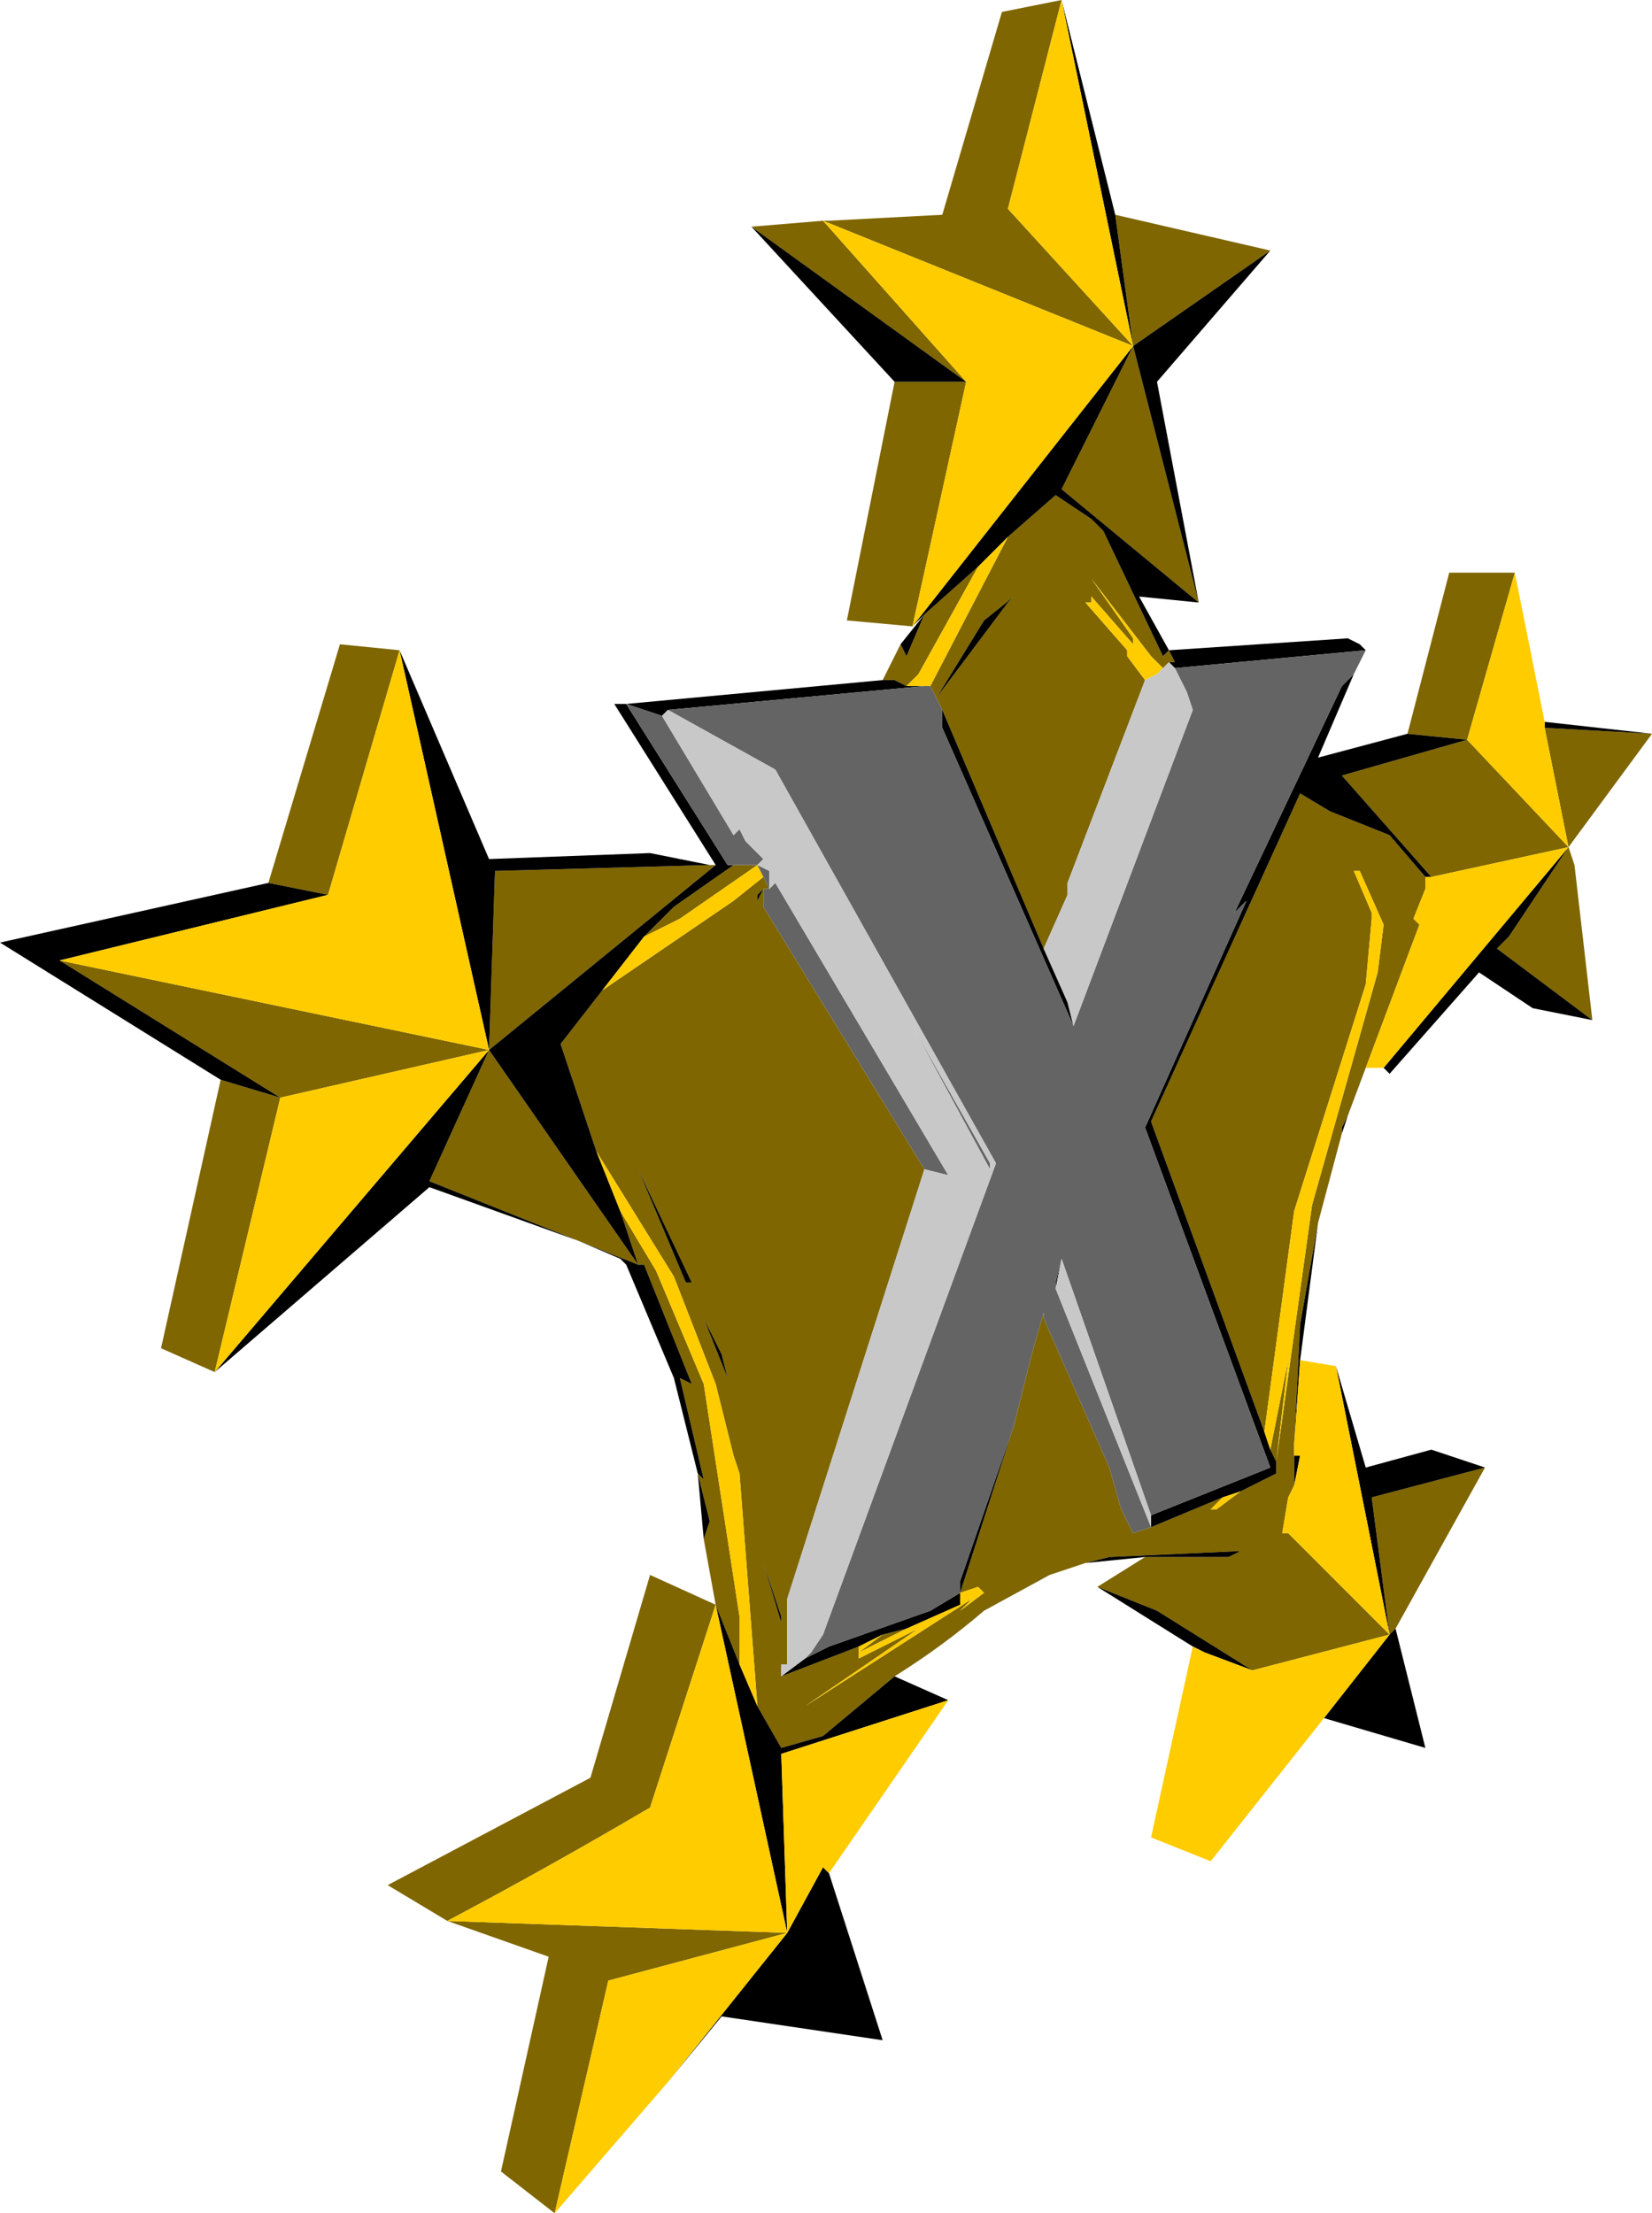 <?xml version="1.0" encoding="UTF-8" standalone="no"?>
<svg xmlns:ffdec="https://www.free-decompiler.com/flash" xmlns:xlink="http://www.w3.org/1999/xlink" ffdec:objectType="shape" height="18.55px" width="13.85px" xmlns="http://www.w3.org/2000/svg">
  <g transform="matrix(1.0, 0.0, 0.0, 1.0, -1.4, 1.85)">
    <path d="M12.05 0.25 L10.9 1.05 11.45 3.2 10.3 2.25 10.9 1.05 10.75 -0.05 12.05 0.25 M13.2 4.3 L13.55 2.95 14.1 2.95 13.7 4.35 13.2 4.3 M15.25 4.3 L14.55 5.25 14.6 5.4 14.75 6.7 13.95 6.1 14.05 6.0 14.55 5.25 13.4 5.5 12.65 4.65 13.7 4.35 14.55 5.25 14.35 4.25 15.25 4.3 M12.85 7.1 L12.7 7.5 12.65 7.6 12.65 7.65 12.45 8.4 12.3 9.25 12.25 10.25 12.25 10.35 12.25 10.6 12.2 10.7 12.15 11.0 12.2 11.0 13.05 11.85 12.9 10.7 13.85 10.45 13.1 11.8 13.05 11.85 11.9 12.15 11.1 11.65 10.6 11.45 11.0 11.2 11.7 11.2 11.8 11.15 10.7 11.2 10.5 11.25 10.2 11.35 9.65 11.65 Q9.3 11.95 8.9 12.2 L8.3 12.7 7.95 12.8 7.75 12.45 7.6 10.5 7.55 10.35 7.4 9.75 7.05 8.85 6.4 7.8 6.1 6.9 6.45 6.45 7.55 5.7 7.8 5.5 7.85 5.6 7.8 5.6 7.8 5.75 9.15 7.95 8.0 11.55 8.0 12.1 7.95 12.1 7.95 12.2 8.6 11.95 8.6 12.0 8.6 12.05 9.1 11.8 8.15 12.45 9.55 11.55 9.45 11.65 9.65 11.5 9.6 11.45 9.45 11.5 9.9 10.1 10.05 9.5 10.15 9.15 10.15 9.2 10.7 10.45 10.8 10.8 10.9 11.0 11.05 10.95 11.65 10.7 11.55 10.8 11.6 10.8 11.8 10.65 12.1 10.5 12.1 10.4 12.05 10.3 12.2 9.55 12.1 10.4 12.4 8.25 12.95 6.3 13.0 5.9 12.8 5.45 12.75 5.45 12.9 5.8 12.9 5.85 12.85 6.4 12.25 8.3 12.0 10.15 11.05 7.55 12.3 4.8 12.55 4.95 13.05 5.15 13.35 5.5 13.35 5.6 13.25 5.85 13.3 5.9 13.15 6.3 12.85 7.1 M6.05 16.7 L5.6 16.35 6.0 14.55 5.15 14.25 4.65 13.95 6.35 13.05 6.85 11.35 7.4 11.6 7.3 11.05 7.35 10.9 7.25 10.5 7.3 10.55 7.1 9.7 7.2 9.75 6.8 8.75 6.75 8.75 6.25 8.55 5.0 8.05 5.5 6.95 5.55 5.45 7.35 5.4 7.4 5.4 5.5 6.95 6.75 8.75 6.6 8.3 6.9 8.8 7.3 9.75 7.6 11.7 7.6 12.1 7.4 11.6 6.85 13.3 Q6.0 13.8 5.15 14.25 L8.0 14.35 6.5 14.75 6.05 16.7 M3.2 9.65 L2.75 9.45 3.25 7.2 3.75 7.35 1.9 6.2 5.5 6.95 3.75 7.35 3.2 9.65 M3.65 5.55 L4.25 3.55 4.75 3.6 4.15 5.65 3.65 5.55 M8.8 3.85 L8.95 3.55 9.0 3.65 9.15 3.3 9.6 2.9 9.1 3.8 9.0 3.9 8.9 3.85 8.8 3.85 M9.05 3.4 L8.5 3.35 8.9 1.35 9.5 1.35 9.05 3.4 M7.7 0.05 L8.3 0.0 8.35 0.0 9.3 -0.05 9.8 -1.75 10.3 -1.85 9.85 -0.1 10.9 1.05 8.3 0.0 9.5 1.35 7.7 0.05 M11.15 3.75 L11.05 3.65 10.55 3.0 10.9 3.5 10.9 3.55 10.55 3.15 10.55 3.2 10.5 3.2 10.85 3.6 10.85 3.65 11.0 3.85 10.35 5.55 10.35 5.65 10.15 6.1 9.3 4.1 9.25 4.0 9.2 3.9 9.85 2.65 10.25 2.3 10.55 2.5 10.65 2.6 11.15 3.65 11.2 3.6 11.25 3.7 11.2 3.7 11.15 3.75 M9.25 4.0 L9.85 3.2 9.9 3.15 9.65 3.35 9.25 4.0 M7.8 5.6 L7.75 5.65 7.75 5.7 7.8 5.6 M6.9 6.5 L7.55 5.7 6.9 6.5 M6.8 6.0 L7.05 5.75 7.55 5.4 7.75 5.4 7.1 5.85 6.8 6.0 M6.75 7.95 L6.6 7.6 6.75 7.95 7.15 8.9 7.2 8.9 6.75 7.95 M7.5 9.7 L7.55 10.35 7.5 9.7 7.45 9.5 7.3 9.2 7.5 9.7 M9.0 11.8 L8.6 12.0 8.8 11.85 9.0 11.8 M7.95 11.75 L7.95 11.7 7.8 11.25 7.95 11.75" fill="#7f6600" fill-rule="evenodd" stroke="none"/>
    <path d="M12.05 0.25 L11.1 1.35 11.45 3.2 10.9 1.05 12.05 0.25 M11.45 3.2 L10.95 3.15 11.2 3.6 12.7 3.5 12.8 3.55 12.85 3.6 11.25 3.75 11.2 3.7 11.25 3.7 11.2 3.6 11.15 3.65 10.65 2.6 10.55 2.5 10.25 2.3 9.85 2.65 9.6 2.9 9.15 3.3 9.0 3.65 8.95 3.55 9.15 3.3 9.05 3.4 10.9 1.05 10.3 -1.85 10.75 -0.05 10.9 1.05 10.3 2.25 11.45 3.2 M12.75 3.8 L12.45 4.5 13.2 4.3 13.7 4.35 12.65 4.65 13.4 5.5 13.35 5.5 13.05 5.15 12.55 4.95 12.3 4.8 11.05 7.55 12.0 10.15 12.05 10.3 12.1 10.4 12.1 10.5 11.8 10.65 11.65 10.7 11.05 10.95 11.05 10.85 12.05 10.45 11.0 7.6 11.85 5.7 11.75 5.8 12.65 3.9 12.75 3.8 M14.35 4.2 L15.25 4.3 14.35 4.25 14.35 4.2 M14.75 6.7 L14.25 6.6 13.8 6.3 13.05 7.15 13.0 7.1 14.55 5.25 14.05 6.0 13.95 6.1 14.75 6.7 M12.7 7.5 L12.65 7.65 12.65 7.6 12.7 7.5 M12.45 8.4 L12.3 9.55 12.25 10.25 12.3 9.25 12.45 8.4 M12.6 9.6 L12.85 10.45 13.4 10.3 13.85 10.45 12.9 10.7 13.05 11.85 12.6 9.6 M13.1 11.8 L13.35 12.8 12.5 12.55 13.05 11.85 13.1 11.8 M11.4 11.95 L10.6 11.45 11.1 11.65 11.9 12.15 11.5 12.0 11.4 11.95 M11.0 11.2 L10.5 11.25 10.7 11.2 11.8 11.15 11.7 11.2 11.0 11.2 M8.9 12.2 L9.35 12.4 7.95 12.85 8.0 14.35 8.3 13.8 8.35 13.85 8.8 15.25 7.45 15.05 7.0 15.6 8.0 14.35 7.4 11.6 7.6 12.1 7.75 12.45 7.95 12.8 8.3 12.7 8.9 12.2 M7.3 11.05 L7.25 10.5 7.05 9.7 6.65 8.75 6.6 8.7 6.25 8.55 5.0 8.1 3.2 9.65 5.5 6.95 4.75 3.6 5.5 5.35 6.85 5.3 7.35 5.4 5.55 5.45 5.5 6.95 7.4 5.4 6.55 4.05 6.65 4.05 8.8 3.85 8.9 3.85 9.0 3.9 9.15 3.9 7.0 4.1 6.95 4.15 6.65 4.05 7.5 5.4 7.55 5.4 7.05 5.75 6.8 6.0 6.45 6.45 6.1 6.9 6.4 7.8 6.6 8.3 6.75 8.75 5.5 6.95 5.0 8.05 6.25 8.55 6.75 8.75 6.8 8.75 7.2 9.75 7.1 9.7 7.3 10.55 7.25 10.5 7.35 10.9 7.3 11.05 M3.25 7.2 L1.4 6.05 3.65 5.55 4.15 5.65 1.9 6.2 3.75 7.35 3.25 7.2 M8.9 1.35 L7.7 0.05 9.5 1.35 8.9 1.35 M9.25 4.0 L9.65 3.35 9.9 3.15 9.85 3.2 9.25 4.0 M9.3 4.1 L10.15 6.1 10.35 6.55 10.4 6.75 9.3 4.25 9.3 4.1 M10.3 8.7 L10.25 8.95 10.25 8.9 10.3 8.7 M9.9 10.1 L9.45 11.5 9.45 11.4 9.9 10.1 M8.6 11.95 L7.95 12.2 8.15 12.05 8.35 11.95 9.2 11.65 9.45 11.5 9.45 11.6 9.0 11.8 8.8 11.85 8.6 11.95 M7.8 5.6 L7.75 5.7 7.75 5.65 7.8 5.6 M12.25 10.6 L12.25 10.35 12.3 10.35 12.25 10.6 M6.75 7.95 L7.2 8.9 7.15 8.9 6.75 7.95 M7.5 9.7 L7.3 9.2 7.45 9.5 7.5 9.7 M7.95 11.75 L7.8 11.25 7.95 11.7 7.95 11.75" fill="#000000" fill-rule="evenodd" stroke="none"/>
    <path d="M14.1 2.95 L14.35 4.2 14.35 4.25 14.55 5.25 13.7 4.35 14.1 2.95 M13.0 7.1 L12.85 7.1 13.15 6.3 13.3 5.9 13.25 5.85 13.35 5.6 13.35 5.5 13.4 5.5 14.55 5.25 13.0 7.1 M12.3 9.55 L12.6 9.6 13.05 11.85 12.2 11.0 12.15 11.0 12.2 10.7 12.25 10.6 12.3 10.35 12.25 10.35 12.25 10.25 12.3 9.55 M12.5 12.55 L11.55 13.75 11.05 13.55 11.4 11.95 11.5 12.0 11.9 12.15 13.05 11.85 12.5 12.55 M9.35 12.4 L8.35 13.85 8.3 13.8 8.0 14.35 7.95 12.85 9.35 12.4 M7.0 15.6 L6.05 16.7 6.5 14.75 8.0 14.35 5.15 14.25 Q6.0 13.8 6.85 13.3 L7.4 11.6 8.0 14.35 7.0 15.6 M10.3 -1.85 L10.9 1.05 9.05 3.4 9.5 1.35 8.3 0.0 10.9 1.05 9.85 -0.1 10.3 -1.85 M11.65 10.7 L11.8 10.65 11.6 10.8 11.55 10.8 11.65 10.7 M12.05 10.3 L12.0 10.15 12.25 8.3 12.85 6.4 12.9 5.85 12.9 5.8 12.75 5.45 12.8 5.45 13.0 5.9 12.95 6.3 12.4 8.25 12.1 10.4 12.2 9.55 12.05 10.3 M11.0 3.85 L10.85 3.65 10.85 3.6 10.5 3.2 10.55 3.2 10.55 3.15 10.9 3.55 10.9 3.5 10.55 3.0 11.05 3.65 11.15 3.75 11.1 3.8 11.0 3.85 M9.85 2.65 L9.2 3.9 9.15 3.9 9.0 3.9 9.1 3.8 9.6 2.9 9.85 2.65 M9.45 11.5 L9.6 11.45 9.65 11.5 9.45 11.65 9.55 11.55 8.15 12.45 9.1 11.8 8.6 12.05 8.6 12.0 8.6 11.95 8.8 11.85 8.6 12.0 9.0 11.8 9.45 11.6 9.45 11.5 M7.8 5.5 L7.55 5.7 6.45 6.45 6.8 6.0 7.1 5.85 7.75 5.4 7.8 5.5 M4.15 5.65 L4.75 3.6 5.5 6.95 1.9 6.2 4.15 5.65 M3.75 7.35 L5.5 6.95 3.2 9.65 3.75 7.35 M6.6 8.3 L6.4 7.8 7.05 8.85 7.4 9.75 7.55 10.35 7.6 10.5 7.75 12.45 7.6 12.1 7.6 11.7 7.3 9.75 6.9 8.8 6.6 8.3" fill="#ffcc00" fill-rule="evenodd" stroke="none"/>
    <path d="M12.85 3.6 L12.75 3.8 12.65 3.9 11.75 5.8 11.85 5.7 11.0 7.6 12.05 10.45 11.05 10.85 10.3 8.7 10.25 8.9 10.25 8.95 11.05 10.95 10.9 11.0 10.8 10.8 10.7 10.45 10.15 9.2 10.15 9.15 10.05 9.5 9.9 10.1 9.45 11.4 9.45 11.5 9.2 11.65 8.35 11.95 8.15 12.05 8.2 12.0 8.3 11.85 9.75 7.9 7.9 4.6 7.0 4.1 9.15 3.9 9.2 3.9 9.25 4.0 9.3 4.1 9.3 4.25 10.4 6.75 11.4 4.1 11.35 3.95 11.25 3.75 12.85 3.6 M9.15 7.95 L7.8 5.75 7.8 5.6 7.85 5.6 7.8 5.5 7.75 5.4 7.85 5.45 7.85 5.6 7.9 5.55 9.35 8.0 9.15 7.95 M6.65 4.05 L6.95 4.15 7.55 5.15 7.6 5.1 7.65 5.2 7.8 5.35 7.75 5.4 7.55 5.4 7.5 5.4 6.65 4.05 M9.05 6.75 L9.7 7.9 9.7 7.95 9.05 6.75" fill="#646464" fill-rule="evenodd" stroke="none"/>
    <path d="M11.05 10.85 L11.05 10.95 10.25 8.95 10.3 8.7 11.05 10.85 M11.15 3.75 L11.2 3.7 11.25 3.75 11.35 3.95 11.4 4.1 10.4 6.75 10.35 6.55 10.15 6.1 10.35 5.65 10.35 5.55 11.0 3.85 11.1 3.8 11.15 3.75 M7.95 12.2 L7.95 12.1 8.0 12.1 8.0 11.55 9.15 7.95 9.35 8.0 7.9 5.55 7.85 5.6 7.85 5.45 7.75 5.4 7.8 5.35 7.65 5.2 7.6 5.1 7.55 5.15 6.95 4.15 7.0 4.1 7.9 4.6 9.75 7.9 8.3 11.85 8.2 12.0 8.15 12.05 7.95 12.2 M9.05 6.75 L9.7 7.95 9.7 7.9 9.05 6.75" fill="#c8c8c8" fill-rule="evenodd" stroke="none"/>
  </g>
</svg>
